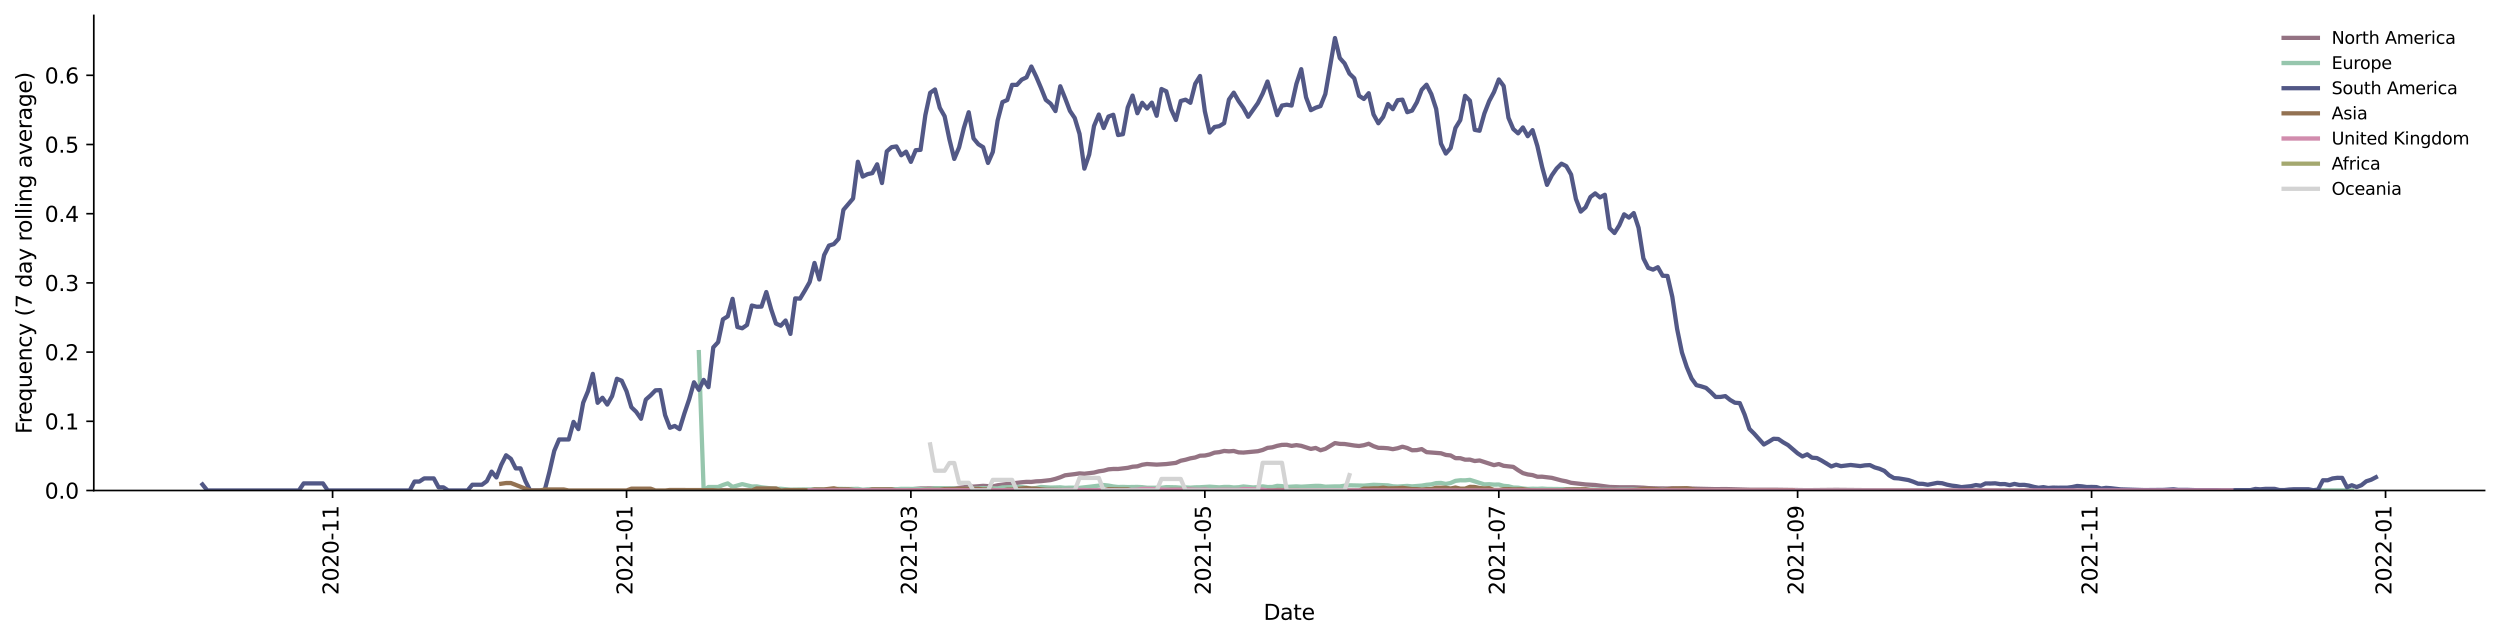 <?xml version="1.0" encoding="utf-8" standalone="no"?>
<!DOCTYPE svg PUBLIC "-//W3C//DTD SVG 1.1//EN"
  "http://www.w3.org/Graphics/SVG/1.1/DTD/svg11.dtd">
<svg height="298.621pt" version="1.1" viewBox="0 0 1166.981 298.621" width="1166.981pt" xmlns="http://www.w3.org/2000/svg" xmlns:xlink="http://www.w3.org/1999/xlink">
 <defs>
  <style type="text/css">*{stroke-linecap:butt;stroke-linejoin:round;}</style>
 </defs>
 <g id="figure_1">
  <g id="patch_1">
   <path d="M 0 298.621 
L 1166.981 298.621 
L 1166.981 0 
L 0 0 
z
" style="fill:#ffffff;"/>
  </g>
  <g id="axes_1">
   <g id="patch_2">
    <path d="M 43.781 228.96 
L 1159.781 228.96 
L 1159.781 7.2 
L 43.781 7.2 
z
" style="fill:#ffffff;"/>
   </g>
   <g id="matplotlib.axis_1">
    <g id="xtick_1">
     <g id="line2d_1">
      <defs>
       <path d="M 0 0 
L 0 3.5 
" id="m4e65e31fc6" style="stroke:#000000;stroke-width:0.8;"/>
      </defs>
      <g>
       <use style="stroke:#000000;stroke-width:0.8;" x="155.246" xlink:href="#m4e65e31fc6" y="228.96"/>
      </g>
     </g>
     <g id="text_1">
      <!-- 2020-11 -->
      <g transform="translate(158.006 277.743)rotate(-90)scale(0.1 -0.1)">
       <defs>
        <path d="M 1228 531 
L 3431 531 
L 3431 0 
L 469 0 
L 469 531 
Q 828 903 1448 1529 
Q 2069 2156 2228 2338 
Q 2531 2678 2651 2914 
Q 2772 3150 2772 3378 
Q 2772 3750 2511 3984 
Q 2250 4219 1831 4219 
Q 1534 4219 1204 4116 
Q 875 4013 500 3803 
L 500 4441 
Q 881 4594 1212 4672 
Q 1544 4750 1819 4750 
Q 2544 4750 2975 4387 
Q 3406 4025 3406 3419 
Q 3406 3131 3298 2873 
Q 3191 2616 2906 2266 
Q 2828 2175 2409 1742 
Q 1991 1309 1228 531 
z
" id="DejaVuSans-32" transform="scale(0.016)"/>
        <path d="M 2034 4250 
Q 1547 4250 1301 3770 
Q 1056 3291 1056 2328 
Q 1056 1369 1301 889 
Q 1547 409 2034 409 
Q 2525 409 2770 889 
Q 3016 1369 3016 2328 
Q 3016 3291 2770 3770 
Q 2525 4250 2034 4250 
z
M 2034 4750 
Q 2819 4750 3233 4129 
Q 3647 3509 3647 2328 
Q 3647 1150 3233 529 
Q 2819 -91 2034 -91 
Q 1250 -91 836 529 
Q 422 1150 422 2328 
Q 422 3509 836 4129 
Q 1250 4750 2034 4750 
z
" id="DejaVuSans-30" transform="scale(0.016)"/>
        <path d="M 313 2009 
L 1997 2009 
L 1997 1497 
L 313 1497 
L 313 2009 
z
" id="DejaVuSans-2d" transform="scale(0.016)"/>
        <path d="M 794 531 
L 1825 531 
L 1825 4091 
L 703 3866 
L 703 4441 
L 1819 4666 
L 2450 4666 
L 2450 531 
L 3481 531 
L 3481 0 
L 794 0 
L 794 531 
z
" id="DejaVuSans-31" transform="scale(0.016)"/>
       </defs>
       <use xlink:href="#DejaVuSans-32"/>
       <use x="63.623" xlink:href="#DejaVuSans-30"/>
       <use x="127.246" xlink:href="#DejaVuSans-32"/>
       <use x="190.869" xlink:href="#DejaVuSans-30"/>
       <use x="254.492" xlink:href="#DejaVuSans-2d"/>
       <use x="290.576" xlink:href="#DejaVuSans-31"/>
       <use x="354.199" xlink:href="#DejaVuSans-31"/>
      </g>
     </g>
    </g>
    <g id="xtick_2">
     <g id="line2d_2">
      <g>
       <use style="stroke:#000000;stroke-width:0.8;" x="292.469" xlink:href="#m4e65e31fc6" y="228.96"/>
      </g>
     </g>
     <g id="text_2">
      <!-- 2021-01 -->
      <g transform="translate(295.228 277.743)rotate(-90)scale(0.1 -0.1)">
       <use xlink:href="#DejaVuSans-32"/>
       <use x="63.623" xlink:href="#DejaVuSans-30"/>
       <use x="127.246" xlink:href="#DejaVuSans-32"/>
       <use x="190.869" xlink:href="#DejaVuSans-31"/>
       <use x="254.492" xlink:href="#DejaVuSans-2d"/>
       <use x="290.576" xlink:href="#DejaVuSans-30"/>
       <use x="354.199" xlink:href="#DejaVuSans-31"/>
      </g>
     </g>
    </g>
    <g id="xtick_3">
     <g id="line2d_3">
      <g>
       <use style="stroke:#000000;stroke-width:0.8;" x="425.192" xlink:href="#m4e65e31fc6" y="228.96"/>
      </g>
     </g>
     <g id="text_3">
      <!-- 2021-03 -->
      <g transform="translate(427.951 277.743)rotate(-90)scale(0.1 -0.1)">
       <defs>
        <path d="M 2597 2516 
Q 3050 2419 3304 2112 
Q 3559 1806 3559 1356 
Q 3559 666 3084 287 
Q 2609 -91 1734 -91 
Q 1441 -91 1130 -33 
Q 819 25 488 141 
L 488 750 
Q 750 597 1062 519 
Q 1375 441 1716 441 
Q 2309 441 2620 675 
Q 2931 909 2931 1356 
Q 2931 1769 2642 2001 
Q 2353 2234 1838 2234 
L 1294 2234 
L 1294 2753 
L 1863 2753 
Q 2328 2753 2575 2939 
Q 2822 3125 2822 3475 
Q 2822 3834 2567 4026 
Q 2313 4219 1838 4219 
Q 1578 4219 1281 4162 
Q 984 4106 628 3988 
L 628 4550 
Q 988 4650 1302 4700 
Q 1616 4750 1894 4750 
Q 2613 4750 3031 4423 
Q 3450 4097 3450 3541 
Q 3450 3153 3228 2886 
Q 3006 2619 2597 2516 
z
" id="DejaVuSans-33" transform="scale(0.016)"/>
       </defs>
       <use xlink:href="#DejaVuSans-32"/>
       <use x="63.623" xlink:href="#DejaVuSans-30"/>
       <use x="127.246" xlink:href="#DejaVuSans-32"/>
       <use x="190.869" xlink:href="#DejaVuSans-31"/>
       <use x="254.492" xlink:href="#DejaVuSans-2d"/>
       <use x="290.576" xlink:href="#DejaVuSans-30"/>
       <use x="354.199" xlink:href="#DejaVuSans-33"/>
      </g>
     </g>
    </g>
    <g id="xtick_4">
     <g id="line2d_4">
      <g>
       <use style="stroke:#000000;stroke-width:0.8;" x="562.414" xlink:href="#m4e65e31fc6" y="228.96"/>
      </g>
     </g>
     <g id="text_4">
      <!-- 2021-05 -->
      <g transform="translate(565.174 277.743)rotate(-90)scale(0.1 -0.1)">
       <defs>
        <path d="M 691 4666 
L 3169 4666 
L 3169 4134 
L 1269 4134 
L 1269 2991 
Q 1406 3038 1543 3061 
Q 1681 3084 1819 3084 
Q 2600 3084 3056 2656 
Q 3513 2228 3513 1497 
Q 3513 744 3044 326 
Q 2575 -91 1722 -91 
Q 1428 -91 1123 -41 
Q 819 9 494 109 
L 494 744 
Q 775 591 1075 516 
Q 1375 441 1709 441 
Q 2250 441 2565 725 
Q 2881 1009 2881 1497 
Q 2881 1984 2565 2268 
Q 2250 2553 1709 2553 
Q 1456 2553 1204 2497 
Q 953 2441 691 2322 
L 691 4666 
z
" id="DejaVuSans-35" transform="scale(0.016)"/>
       </defs>
       <use xlink:href="#DejaVuSans-32"/>
       <use x="63.623" xlink:href="#DejaVuSans-30"/>
       <use x="127.246" xlink:href="#DejaVuSans-32"/>
       <use x="190.869" xlink:href="#DejaVuSans-31"/>
       <use x="254.492" xlink:href="#DejaVuSans-2d"/>
       <use x="290.576" xlink:href="#DejaVuSans-30"/>
       <use x="354.199" xlink:href="#DejaVuSans-35"/>
      </g>
     </g>
    </g>
    <g id="xtick_5">
     <g id="line2d_5">
      <g>
       <use style="stroke:#000000;stroke-width:0.8;" x="699.637" xlink:href="#m4e65e31fc6" y="228.96"/>
      </g>
     </g>
     <g id="text_5">
      <!-- 2021-07 -->
      <g transform="translate(702.396 277.743)rotate(-90)scale(0.1 -0.1)">
       <defs>
        <path d="M 525 4666 
L 3525 4666 
L 3525 4397 
L 1831 0 
L 1172 0 
L 2766 4134 
L 525 4134 
L 525 4666 
z
" id="DejaVuSans-37" transform="scale(0.016)"/>
       </defs>
       <use xlink:href="#DejaVuSans-32"/>
       <use x="63.623" xlink:href="#DejaVuSans-30"/>
       <use x="127.246" xlink:href="#DejaVuSans-32"/>
       <use x="190.869" xlink:href="#DejaVuSans-31"/>
       <use x="254.492" xlink:href="#DejaVuSans-2d"/>
       <use x="290.576" xlink:href="#DejaVuSans-30"/>
       <use x="354.199" xlink:href="#DejaVuSans-37"/>
      </g>
     </g>
    </g>
    <g id="xtick_6">
     <g id="line2d_6">
      <g>
       <use style="stroke:#000000;stroke-width:0.8;" x="839.108" xlink:href="#m4e65e31fc6" y="228.96"/>
      </g>
     </g>
     <g id="text_6">
      <!-- 2021-09 -->
      <g transform="translate(841.868 277.743)rotate(-90)scale(0.1 -0.1)">
       <defs>
        <path d="M 703 97 
L 703 672 
Q 941 559 1184 500 
Q 1428 441 1663 441 
Q 2288 441 2617 861 
Q 2947 1281 2994 2138 
Q 2813 1869 2534 1725 
Q 2256 1581 1919 1581 
Q 1219 1581 811 2004 
Q 403 2428 403 3163 
Q 403 3881 828 4315 
Q 1253 4750 1959 4750 
Q 2769 4750 3195 4129 
Q 3622 3509 3622 2328 
Q 3622 1225 3098 567 
Q 2575 -91 1691 -91 
Q 1453 -91 1209 -44 
Q 966 3 703 97 
z
M 1959 2075 
Q 2384 2075 2632 2365 
Q 2881 2656 2881 3163 
Q 2881 3666 2632 3958 
Q 2384 4250 1959 4250 
Q 1534 4250 1286 3958 
Q 1038 3666 1038 3163 
Q 1038 2656 1286 2365 
Q 1534 2075 1959 2075 
z
" id="DejaVuSans-39" transform="scale(0.016)"/>
       </defs>
       <use xlink:href="#DejaVuSans-32"/>
       <use x="63.623" xlink:href="#DejaVuSans-30"/>
       <use x="127.246" xlink:href="#DejaVuSans-32"/>
       <use x="190.869" xlink:href="#DejaVuSans-31"/>
       <use x="254.492" xlink:href="#DejaVuSans-2d"/>
       <use x="290.576" xlink:href="#DejaVuSans-30"/>
       <use x="354.199" xlink:href="#DejaVuSans-39"/>
      </g>
     </g>
    </g>
    <g id="xtick_7">
     <g id="line2d_7">
      <g>
       <use style="stroke:#000000;stroke-width:0.8;" x="976.331" xlink:href="#m4e65e31fc6" y="228.96"/>
      </g>
     </g>
     <g id="text_7">
      <!-- 2021-11 -->
      <g transform="translate(979.09 277.743)rotate(-90)scale(0.1 -0.1)">
       <use xlink:href="#DejaVuSans-32"/>
       <use x="63.623" xlink:href="#DejaVuSans-30"/>
       <use x="127.246" xlink:href="#DejaVuSans-32"/>
       <use x="190.869" xlink:href="#DejaVuSans-31"/>
       <use x="254.492" xlink:href="#DejaVuSans-2d"/>
       <use x="290.576" xlink:href="#DejaVuSans-31"/>
       <use x="354.199" xlink:href="#DejaVuSans-31"/>
      </g>
     </g>
    </g>
    <g id="xtick_8">
     <g id="line2d_8">
      <g>
       <use style="stroke:#000000;stroke-width:0.8;" x="1113.553" xlink:href="#m4e65e31fc6" y="228.96"/>
      </g>
     </g>
     <g id="text_8">
      <!-- 2022-01 -->
      <g transform="translate(1116.312 277.743)rotate(-90)scale(0.1 -0.1)">
       <use xlink:href="#DejaVuSans-32"/>
       <use x="63.623" xlink:href="#DejaVuSans-30"/>
       <use x="127.246" xlink:href="#DejaVuSans-32"/>
       <use x="190.869" xlink:href="#DejaVuSans-32"/>
       <use x="254.492" xlink:href="#DejaVuSans-2d"/>
       <use x="290.576" xlink:href="#DejaVuSans-30"/>
       <use x="354.199" xlink:href="#DejaVuSans-31"/>
      </g>
     </g>
    </g>
    <g id="text_9">
     <!-- Date -->
     <g transform="translate(589.83 289.341)scale(0.1 -0.1)">
      <defs>
       <path d="M 1259 4147 
L 1259 519 
L 2022 519 
Q 2988 519 3436 956 
Q 3884 1394 3884 2338 
Q 3884 3275 3436 3711 
Q 2988 4147 2022 4147 
L 1259 4147 
z
M 628 4666 
L 1925 4666 
Q 3281 4666 3915 4102 
Q 4550 3538 4550 2338 
Q 4550 1131 3912 565 
Q 3275 0 1925 0 
L 628 0 
L 628 4666 
z
" id="DejaVuSans-44" transform="scale(0.016)"/>
       <path d="M 2194 1759 
Q 1497 1759 1228 1600 
Q 959 1441 959 1056 
Q 959 750 1161 570 
Q 1363 391 1709 391 
Q 2188 391 2477 730 
Q 2766 1069 2766 1631 
L 2766 1759 
L 2194 1759 
z
M 3341 1997 
L 3341 0 
L 2766 0 
L 2766 531 
Q 2569 213 2275 61 
Q 1981 -91 1556 -91 
Q 1019 -91 701 211 
Q 384 513 384 1019 
Q 384 1609 779 1909 
Q 1175 2209 1959 2209 
L 2766 2209 
L 2766 2266 
Q 2766 2663 2505 2880 
Q 2244 3097 1772 3097 
Q 1472 3097 1187 3025 
Q 903 2953 641 2809 
L 641 3341 
Q 956 3463 1253 3523 
Q 1550 3584 1831 3584 
Q 2591 3584 2966 3190 
Q 3341 2797 3341 1997 
z
" id="DejaVuSans-61" transform="scale(0.016)"/>
       <path d="M 1172 4494 
L 1172 3500 
L 2356 3500 
L 2356 3053 
L 1172 3053 
L 1172 1153 
Q 1172 725 1289 603 
Q 1406 481 1766 481 
L 2356 481 
L 2356 0 
L 1766 0 
Q 1100 0 847 248 
Q 594 497 594 1153 
L 594 3053 
L 172 3053 
L 172 3500 
L 594 3500 
L 594 4494 
L 1172 4494 
z
" id="DejaVuSans-74" transform="scale(0.016)"/>
       <path d="M 3597 1894 
L 3597 1613 
L 953 1613 
Q 991 1019 1311 708 
Q 1631 397 2203 397 
Q 2534 397 2845 478 
Q 3156 559 3463 722 
L 3463 178 
Q 3153 47 2828 -22 
Q 2503 -91 2169 -91 
Q 1331 -91 842 396 
Q 353 884 353 1716 
Q 353 2575 817 3079 
Q 1281 3584 2069 3584 
Q 2775 3584 3186 3129 
Q 3597 2675 3597 1894 
z
M 3022 2063 
Q 3016 2534 2758 2815 
Q 2500 3097 2075 3097 
Q 1594 3097 1305 2825 
Q 1016 2553 972 2059 
L 3022 2063 
z
" id="DejaVuSans-65" transform="scale(0.016)"/>
      </defs>
      <use xlink:href="#DejaVuSans-44"/>
      <use x="77.002" xlink:href="#DejaVuSans-61"/>
      <use x="138.281" xlink:href="#DejaVuSans-74"/>
      <use x="177.49" xlink:href="#DejaVuSans-65"/>
     </g>
    </g>
   </g>
   <g id="matplotlib.axis_2">
    <g id="ytick_1">
     <g id="line2d_9">
      <defs>
       <path d="M 0 0 
L -3.5 0 
" id="maad4dee8e1" style="stroke:#000000;stroke-width:0.8;"/>
      </defs>
      <g>
       <use style="stroke:#000000;stroke-width:0.8;" x="43.781" xlink:href="#maad4dee8e1" y="228.96"/>
      </g>
     </g>
     <g id="text_10">
      <!-- 0.0 -->
      <g transform="translate(20.878 232.759)scale(0.1 -0.1)">
       <defs>
        <path d="M 684 794 
L 1344 794 
L 1344 0 
L 684 0 
L 684 794 
z
" id="DejaVuSans-2e" transform="scale(0.016)"/>
       </defs>
       <use xlink:href="#DejaVuSans-30"/>
       <use x="63.623" xlink:href="#DejaVuSans-2e"/>
       <use x="95.41" xlink:href="#DejaVuSans-30"/>
      </g>
     </g>
    </g>
    <g id="ytick_2">
     <g id="line2d_10">
      <g>
       <use style="stroke:#000000;stroke-width:0.8;" x="43.781" xlink:href="#maad4dee8e1" y="196.659"/>
      </g>
     </g>
     <g id="text_11">
      <!-- 0.1 -->
      <g transform="translate(20.878 200.458)scale(0.1 -0.1)">
       <use xlink:href="#DejaVuSans-30"/>
       <use x="63.623" xlink:href="#DejaVuSans-2e"/>
       <use x="95.41" xlink:href="#DejaVuSans-31"/>
      </g>
     </g>
    </g>
    <g id="ytick_3">
     <g id="line2d_11">
      <g>
       <use style="stroke:#000000;stroke-width:0.8;" x="43.781" xlink:href="#maad4dee8e1" y="164.358"/>
      </g>
     </g>
     <g id="text_12">
      <!-- 0.2 -->
      <g transform="translate(20.878 168.157)scale(0.1 -0.1)">
       <use xlink:href="#DejaVuSans-30"/>
       <use x="63.623" xlink:href="#DejaVuSans-2e"/>
       <use x="95.41" xlink:href="#DejaVuSans-32"/>
      </g>
     </g>
    </g>
    <g id="ytick_4">
     <g id="line2d_12">
      <g>
       <use style="stroke:#000000;stroke-width:0.8;" x="43.781" xlink:href="#maad4dee8e1" y="132.057"/>
      </g>
     </g>
     <g id="text_13">
      <!-- 0.3 -->
      <g transform="translate(20.878 135.856)scale(0.1 -0.1)">
       <use xlink:href="#DejaVuSans-30"/>
       <use x="63.623" xlink:href="#DejaVuSans-2e"/>
       <use x="95.41" xlink:href="#DejaVuSans-33"/>
      </g>
     </g>
    </g>
    <g id="ytick_5">
     <g id="line2d_13">
      <g>
       <use style="stroke:#000000;stroke-width:0.8;" x="43.781" xlink:href="#maad4dee8e1" y="99.756"/>
      </g>
     </g>
     <g id="text_14">
      <!-- 0.4 -->
      <g transform="translate(20.878 103.555)scale(0.1 -0.1)">
       <defs>
        <path d="M 2419 4116 
L 825 1625 
L 2419 1625 
L 2419 4116 
z
M 2253 4666 
L 3047 4666 
L 3047 1625 
L 3713 1625 
L 3713 1100 
L 3047 1100 
L 3047 0 
L 2419 0 
L 2419 1100 
L 313 1100 
L 313 1709 
L 2253 4666 
z
" id="DejaVuSans-34" transform="scale(0.016)"/>
       </defs>
       <use xlink:href="#DejaVuSans-30"/>
       <use x="63.623" xlink:href="#DejaVuSans-2e"/>
       <use x="95.41" xlink:href="#DejaVuSans-34"/>
      </g>
     </g>
    </g>
    <g id="ytick_6">
     <g id="line2d_14">
      <g>
       <use style="stroke:#000000;stroke-width:0.8;" x="43.781" xlink:href="#maad4dee8e1" y="67.455"/>
      </g>
     </g>
     <g id="text_15">
      <!-- 0.5 -->
      <g transform="translate(20.878 71.254)scale(0.1 -0.1)">
       <use xlink:href="#DejaVuSans-30"/>
       <use x="63.623" xlink:href="#DejaVuSans-2e"/>
       <use x="95.41" xlink:href="#DejaVuSans-35"/>
      </g>
     </g>
    </g>
    <g id="ytick_7">
     <g id="line2d_15">
      <g>
       <use style="stroke:#000000;stroke-width:0.8;" x="43.781" xlink:href="#maad4dee8e1" y="35.154"/>
      </g>
     </g>
     <g id="text_16">
      <!-- 0.6 -->
      <g transform="translate(20.878 38.953)scale(0.1 -0.1)">
       <defs>
        <path d="M 2113 2584 
Q 1688 2584 1439 2293 
Q 1191 2003 1191 1497 
Q 1191 994 1439 701 
Q 1688 409 2113 409 
Q 2538 409 2786 701 
Q 3034 994 3034 1497 
Q 3034 2003 2786 2293 
Q 2538 2584 2113 2584 
z
M 3366 4563 
L 3366 3988 
Q 3128 4100 2886 4159 
Q 2644 4219 2406 4219 
Q 1781 4219 1451 3797 
Q 1122 3375 1075 2522 
Q 1259 2794 1537 2939 
Q 1816 3084 2150 3084 
Q 2853 3084 3261 2657 
Q 3669 2231 3669 1497 
Q 3669 778 3244 343 
Q 2819 -91 2113 -91 
Q 1303 -91 875 529 
Q 447 1150 447 2328 
Q 447 3434 972 4092 
Q 1497 4750 2381 4750 
Q 2619 4750 2861 4703 
Q 3103 4656 3366 4563 
z
" id="DejaVuSans-36" transform="scale(0.016)"/>
       </defs>
       <use xlink:href="#DejaVuSans-30"/>
       <use x="63.623" xlink:href="#DejaVuSans-2e"/>
       <use x="95.41" xlink:href="#DejaVuSans-36"/>
      </g>
     </g>
    </g>
    <g id="text_17">
     <!-- Frequency (7 day rolling average) -->
     <g transform="translate(14.798 202.529)rotate(-90)scale(0.1 -0.1)">
      <defs>
       <path d="M 628 4666 
L 3309 4666 
L 3309 4134 
L 1259 4134 
L 1259 2759 
L 3109 2759 
L 3109 2228 
L 1259 2228 
L 1259 0 
L 628 0 
L 628 4666 
z
" id="DejaVuSans-46" transform="scale(0.016)"/>
       <path d="M 2631 2963 
Q 2534 3019 2420 3045 
Q 2306 3072 2169 3072 
Q 1681 3072 1420 2755 
Q 1159 2438 1159 1844 
L 1159 0 
L 581 0 
L 581 3500 
L 1159 3500 
L 1159 2956 
Q 1341 3275 1631 3429 
Q 1922 3584 2338 3584 
Q 2397 3584 2469 3576 
Q 2541 3569 2628 3553 
L 2631 2963 
z
" id="DejaVuSans-72" transform="scale(0.016)"/>
       <path d="M 947 1747 
Q 947 1113 1208 752 
Q 1469 391 1925 391 
Q 2381 391 2643 752 
Q 2906 1113 2906 1747 
Q 2906 2381 2643 2742 
Q 2381 3103 1925 3103 
Q 1469 3103 1208 2742 
Q 947 2381 947 1747 
z
M 2906 525 
Q 2725 213 2448 61 
Q 2172 -91 1784 -91 
Q 1150 -91 751 415 
Q 353 922 353 1747 
Q 353 2572 751 3078 
Q 1150 3584 1784 3584 
Q 2172 3584 2448 3432 
Q 2725 3281 2906 2969 
L 2906 3500 
L 3481 3500 
L 3481 -1331 
L 2906 -1331 
L 2906 525 
z
" id="DejaVuSans-71" transform="scale(0.016)"/>
       <path d="M 544 1381 
L 544 3500 
L 1119 3500 
L 1119 1403 
Q 1119 906 1312 657 
Q 1506 409 1894 409 
Q 2359 409 2629 706 
Q 2900 1003 2900 1516 
L 2900 3500 
L 3475 3500 
L 3475 0 
L 2900 0 
L 2900 538 
Q 2691 219 2414 64 
Q 2138 -91 1772 -91 
Q 1169 -91 856 284 
Q 544 659 544 1381 
z
M 1991 3584 
L 1991 3584 
z
" id="DejaVuSans-75" transform="scale(0.016)"/>
       <path d="M 3513 2113 
L 3513 0 
L 2938 0 
L 2938 2094 
Q 2938 2591 2744 2837 
Q 2550 3084 2163 3084 
Q 1697 3084 1428 2787 
Q 1159 2491 1159 1978 
L 1159 0 
L 581 0 
L 581 3500 
L 1159 3500 
L 1159 2956 
Q 1366 3272 1645 3428 
Q 1925 3584 2291 3584 
Q 2894 3584 3203 3211 
Q 3513 2838 3513 2113 
z
" id="DejaVuSans-6e" transform="scale(0.016)"/>
       <path d="M 3122 3366 
L 3122 2828 
Q 2878 2963 2633 3030 
Q 2388 3097 2138 3097 
Q 1578 3097 1268 2742 
Q 959 2388 959 1747 
Q 959 1106 1268 751 
Q 1578 397 2138 397 
Q 2388 397 2633 464 
Q 2878 531 3122 666 
L 3122 134 
Q 2881 22 2623 -34 
Q 2366 -91 2075 -91 
Q 1284 -91 818 406 
Q 353 903 353 1747 
Q 353 2603 823 3093 
Q 1294 3584 2113 3584 
Q 2378 3584 2631 3529 
Q 2884 3475 3122 3366 
z
" id="DejaVuSans-63" transform="scale(0.016)"/>
       <path d="M 2059 -325 
Q 1816 -950 1584 -1140 
Q 1353 -1331 966 -1331 
L 506 -1331 
L 506 -850 
L 844 -850 
Q 1081 -850 1212 -737 
Q 1344 -625 1503 -206 
L 1606 56 
L 191 3500 
L 800 3500 
L 1894 763 
L 2988 3500 
L 3597 3500 
L 2059 -325 
z
" id="DejaVuSans-79" transform="scale(0.016)"/>
       <path id="DejaVuSans-20" transform="scale(0.016)"/>
       <path d="M 1984 4856 
Q 1566 4138 1362 3434 
Q 1159 2731 1159 2009 
Q 1159 1288 1364 580 
Q 1569 -128 1984 -844 
L 1484 -844 
Q 1016 -109 783 600 
Q 550 1309 550 2009 
Q 550 2706 781 3412 
Q 1013 4119 1484 4856 
L 1984 4856 
z
" id="DejaVuSans-28" transform="scale(0.016)"/>
       <path d="M 2906 2969 
L 2906 4863 
L 3481 4863 
L 3481 0 
L 2906 0 
L 2906 525 
Q 2725 213 2448 61 
Q 2172 -91 1784 -91 
Q 1150 -91 751 415 
Q 353 922 353 1747 
Q 353 2572 751 3078 
Q 1150 3584 1784 3584 
Q 2172 3584 2448 3432 
Q 2725 3281 2906 2969 
z
M 947 1747 
Q 947 1113 1208 752 
Q 1469 391 1925 391 
Q 2381 391 2643 752 
Q 2906 1113 2906 1747 
Q 2906 2381 2643 2742 
Q 2381 3103 1925 3103 
Q 1469 3103 1208 2742 
Q 947 2381 947 1747 
z
" id="DejaVuSans-64" transform="scale(0.016)"/>
       <path d="M 1959 3097 
Q 1497 3097 1228 2736 
Q 959 2375 959 1747 
Q 959 1119 1226 758 
Q 1494 397 1959 397 
Q 2419 397 2687 759 
Q 2956 1122 2956 1747 
Q 2956 2369 2687 2733 
Q 2419 3097 1959 3097 
z
M 1959 3584 
Q 2709 3584 3137 3096 
Q 3566 2609 3566 1747 
Q 3566 888 3137 398 
Q 2709 -91 1959 -91 
Q 1206 -91 779 398 
Q 353 888 353 1747 
Q 353 2609 779 3096 
Q 1206 3584 1959 3584 
z
" id="DejaVuSans-6f" transform="scale(0.016)"/>
       <path d="M 603 4863 
L 1178 4863 
L 1178 0 
L 603 0 
L 603 4863 
z
" id="DejaVuSans-6c" transform="scale(0.016)"/>
       <path d="M 603 3500 
L 1178 3500 
L 1178 0 
L 603 0 
L 603 3500 
z
M 603 4863 
L 1178 4863 
L 1178 4134 
L 603 4134 
L 603 4863 
z
" id="DejaVuSans-69" transform="scale(0.016)"/>
       <path d="M 2906 1791 
Q 2906 2416 2648 2759 
Q 2391 3103 1925 3103 
Q 1463 3103 1205 2759 
Q 947 2416 947 1791 
Q 947 1169 1205 825 
Q 1463 481 1925 481 
Q 2391 481 2648 825 
Q 2906 1169 2906 1791 
z
M 3481 434 
Q 3481 -459 3084 -895 
Q 2688 -1331 1869 -1331 
Q 1566 -1331 1297 -1286 
Q 1028 -1241 775 -1147 
L 775 -588 
Q 1028 -725 1275 -790 
Q 1522 -856 1778 -856 
Q 2344 -856 2625 -561 
Q 2906 -266 2906 331 
L 2906 616 
Q 2728 306 2450 153 
Q 2172 0 1784 0 
Q 1141 0 747 490 
Q 353 981 353 1791 
Q 353 2603 747 3093 
Q 1141 3584 1784 3584 
Q 2172 3584 2450 3431 
Q 2728 3278 2906 2969 
L 2906 3500 
L 3481 3500 
L 3481 434 
z
" id="DejaVuSans-67" transform="scale(0.016)"/>
       <path d="M 191 3500 
L 800 3500 
L 1894 563 
L 2988 3500 
L 3597 3500 
L 2284 0 
L 1503 0 
L 191 3500 
z
" id="DejaVuSans-76" transform="scale(0.016)"/>
       <path d="M 513 4856 
L 1013 4856 
Q 1481 4119 1714 3412 
Q 1947 2706 1947 2009 
Q 1947 1309 1714 600 
Q 1481 -109 1013 -844 
L 513 -844 
Q 928 -128 1133 580 
Q 1338 1288 1338 2009 
Q 1338 2731 1133 3434 
Q 928 4138 513 4856 
z
" id="DejaVuSans-29" transform="scale(0.016)"/>
      </defs>
      <use xlink:href="#DejaVuSans-46"/>
      <use x="50.27" xlink:href="#DejaVuSans-72"/>
      <use x="89.133" xlink:href="#DejaVuSans-65"/>
      <use x="150.656" xlink:href="#DejaVuSans-71"/>
      <use x="214.133" xlink:href="#DejaVuSans-75"/>
      <use x="277.512" xlink:href="#DejaVuSans-65"/>
      <use x="339.035" xlink:href="#DejaVuSans-6e"/>
      <use x="402.414" xlink:href="#DejaVuSans-63"/>
      <use x="457.395" xlink:href="#DejaVuSans-79"/>
      <use x="516.574" xlink:href="#DejaVuSans-20"/>
      <use x="548.361" xlink:href="#DejaVuSans-28"/>
      <use x="587.375" xlink:href="#DejaVuSans-37"/>
      <use x="650.998" xlink:href="#DejaVuSans-20"/>
      <use x="682.785" xlink:href="#DejaVuSans-64"/>
      <use x="746.262" xlink:href="#DejaVuSans-61"/>
      <use x="807.541" xlink:href="#DejaVuSans-79"/>
      <use x="866.721" xlink:href="#DejaVuSans-20"/>
      <use x="898.508" xlink:href="#DejaVuSans-72"/>
      <use x="937.371" xlink:href="#DejaVuSans-6f"/>
      <use x="998.553" xlink:href="#DejaVuSans-6c"/>
      <use x="1026.336" xlink:href="#DejaVuSans-6c"/>
      <use x="1054.119" xlink:href="#DejaVuSans-69"/>
      <use x="1081.902" xlink:href="#DejaVuSans-6e"/>
      <use x="1145.281" xlink:href="#DejaVuSans-67"/>
      <use x="1208.758" xlink:href="#DejaVuSans-20"/>
      <use x="1240.545" xlink:href="#DejaVuSans-61"/>
      <use x="1301.824" xlink:href="#DejaVuSans-76"/>
      <use x="1361.004" xlink:href="#DejaVuSans-65"/>
      <use x="1422.527" xlink:href="#DejaVuSans-72"/>
      <use x="1463.641" xlink:href="#DejaVuSans-61"/>
      <use x="1524.92" xlink:href="#DejaVuSans-67"/>
      <use x="1588.396" xlink:href="#DejaVuSans-65"/>
      <use x="1649.92" xlink:href="#DejaVuSans-29"/>
     </g>
    </g>
   </g>
   <g id="line2d_16">
    <path clip-path="url(#pe6686bdb3d)" d="M 319.463 228.878 
L 326.212 228.96 
L 330.711 228.868 
L 337.46 228.81 
L 341.959 228.902 
L 350.957 228.936 
L 359.955 228.911 
L 368.953 228.937 
L 384.7 228.777 
L 391.449 228.864 
L 395.948 228.827 
L 411.695 228.736 
L 416.194 228.488 
L 425.192 228.408 
L 429.691 228.023 
L 436.44 227.971 
L 440.939 228.145 
L 443.188 228.009 
L 445.438 228.027 
L 449.937 227.47 
L 452.186 227.072 
L 454.436 227.155 
L 458.935 226.791 
L 463.434 227.069 
L 465.684 226.524 
L 470.183 225.933 
L 476.931 225.118 
L 479.181 224.926 
L 481.431 224.962 
L 483.68 224.683 
L 485.93 224.599 
L 490.429 224.093 
L 492.678 223.525 
L 494.928 222.787 
L 497.177 221.859 
L 501.676 221.315 
L 503.926 220.966 
L 506.176 221.135 
L 510.675 220.593 
L 512.924 220.009 
L 515.174 219.695 
L 517.423 219.091 
L 519.673 218.908 
L 521.922 218.915 
L 526.421 218.39 
L 528.671 217.863 
L 530.921 217.685 
L 533.17 216.94 
L 535.42 216.598 
L 539.919 216.889 
L 544.418 216.619 
L 548.917 216.065 
L 551.166 215.065 
L 553.416 214.597 
L 555.666 213.95 
L 557.915 213.552 
L 560.165 212.717 
L 562.414 212.638 
L 564.664 212.145 
L 566.913 211.297 
L 569.163 211.056 
L 571.412 210.501 
L 573.662 210.689 
L 575.911 210.511 
L 578.161 211.159 
L 580.411 211.257 
L 587.159 210.625 
L 589.409 210.041 
L 591.658 209.068 
L 593.908 208.803 
L 596.157 208.121 
L 598.407 207.662 
L 600.656 207.621 
L 602.906 208.136 
L 605.156 207.778 
L 607.405 208.111 
L 611.904 209.546 
L 614.154 209.099 
L 616.403 210.175 
L 618.653 209.523 
L 623.152 206.827 
L 625.401 207.203 
L 627.651 207.257 
L 632.15 207.961 
L 634.4 208.19 
L 636.649 207.823 
L 638.899 207.139 
L 641.148 208.267 
L 643.398 209.043 
L 645.647 209.088 
L 647.897 209.252 
L 650.146 209.674 
L 652.396 209.236 
L 654.646 208.518 
L 656.895 209.136 
L 659.145 210.178 
L 661.394 210.107 
L 663.644 209.628 
L 665.893 211.06 
L 672.642 211.582 
L 674.892 212.355 
L 677.141 212.594 
L 679.391 213.863 
L 681.64 213.875 
L 683.89 214.571 
L 686.139 214.546 
L 688.389 215.201 
L 690.638 214.946 
L 697.387 217.124 
L 699.637 216.607 
L 701.886 217.444 
L 706.385 217.935 
L 708.635 219.481 
L 710.884 220.847 
L 713.134 221.465 
L 715.383 221.773 
L 717.633 222.53 
L 719.882 222.52 
L 724.382 223.06 
L 728.881 224.263 
L 731.13 224.697 
L 733.38 225.369 
L 740.128 226.136 
L 744.627 226.407 
L 751.376 227.312 
L 755.875 227.45 
L 762.624 227.456 
L 767.123 227.646 
L 769.372 227.846 
L 773.872 227.977 
L 778.371 228.011 
L 780.62 227.944 
L 782.87 228.005 
L 787.369 228.004 
L 800.866 228.338 
L 805.365 228.283 
L 816.613 228.593 
L 827.861 228.594 
L 843.607 228.807 
L 857.105 228.672 
L 877.351 228.855 
L 933.589 228.901 
L 942.588 228.862 
L 956.085 228.907 
L 976.331 228.948 
L 1061.814 228.953 
L 1061.814 228.953 
" style="fill:none;stroke:#947383;stroke-linecap:square;stroke-width:2;"/>
   </g>
   <g id="line2d_17">
    <path clip-path="url(#pe6686bdb3d)" d="M 326.212 164.358 
L 328.461 228.96 
L 330.711 227.318 
L 335.21 227.318 
L 337.46 226.388 
L 339.709 225.645 
L 341.959 227.288 
L 346.458 225.985 
L 350.957 227.09 
L 353.206 227.033 
L 355.456 227.462 
L 359.955 227.985 
L 362.205 228.179 
L 364.454 228.144 
L 368.953 228.579 
L 380.201 228.411 
L 384.7 228.513 
L 386.95 228.415 
L 389.199 228.569 
L 391.449 228.182 
L 395.948 228.271 
L 400.447 228.195 
L 402.696 228.601 
L 404.946 228.39 
L 416.194 228.331 
L 418.443 228.378 
L 420.693 228.187 
L 434.19 228.295 
L 436.44 227.893 
L 440.939 227.892 
L 443.188 228.027 
L 445.438 228.003 
L 447.687 228.323 
L 449.937 228.306 
L 454.436 228.011 
L 456.686 227.991 
L 458.935 227.837 
L 465.684 227.998 
L 467.933 227.533 
L 472.432 227.365 
L 476.931 227.329 
L 481.431 227.966 
L 483.68 227.794 
L 485.93 227.304 
L 490.429 227.599 
L 494.928 227.486 
L 497.177 227.717 
L 499.427 227.629 
L 503.926 227.711 
L 508.425 227.235 
L 515.174 226.407 
L 517.423 226.661 
L 519.673 227.072 
L 521.922 227.339 
L 524.172 227.283 
L 526.421 227.368 
L 530.921 227.298 
L 533.17 227.407 
L 535.42 227.666 
L 542.168 227.679 
L 544.418 227.376 
L 548.917 227.466 
L 551.166 227.64 
L 553.416 227.522 
L 555.666 227.642 
L 557.915 227.478 
L 560.165 227.44 
L 564.664 227.18 
L 569.163 227.496 
L 571.412 227.308 
L 573.662 227.289 
L 575.911 227.551 
L 578.161 227.443 
L 580.411 227.081 
L 584.91 227.533 
L 587.159 227.383 
L 589.409 227.027 
L 591.658 227.35 
L 593.908 227.338 
L 596.157 226.803 
L 598.407 226.92 
L 600.656 227.288 
L 605.156 227.037 
L 607.405 227.192 
L 614.154 226.79 
L 616.403 226.826 
L 618.653 227.19 
L 623.152 227.047 
L 625.401 227.056 
L 627.651 226.729 
L 629.901 226.537 
L 636.649 226.686 
L 641.148 226.299 
L 647.897 226.566 
L 650.146 227.003 
L 652.396 227.122 
L 656.895 226.825 
L 659.145 227.031 
L 663.644 226.682 
L 665.893 226.296 
L 668.143 226.099 
L 670.392 225.516 
L 672.642 225.425 
L 674.892 225.908 
L 677.141 225.445 
L 679.391 224.463 
L 681.64 224.192 
L 683.89 224.225 
L 686.139 223.988 
L 692.888 226.11 
L 695.137 226.03 
L 697.387 226.212 
L 699.637 226.173 
L 701.886 226.797 
L 704.136 226.981 
L 706.385 227.585 
L 708.635 227.648 
L 710.884 228.017 
L 713.134 228.243 
L 715.383 228.133 
L 717.633 228.196 
L 719.882 228.072 
L 722.132 228.219 
L 735.629 228.376 
L 737.879 228.513 
L 751.376 228.599 
L 753.626 228.673 
L 755.875 228.582 
L 760.374 228.566 
L 764.873 228.515 
L 767.123 228.541 
L 769.372 228.451 
L 773.872 228.576 
L 778.371 228.716 
L 780.62 228.848 
L 785.119 228.865 
L 796.367 228.911 
L 816.613 228.919 
L 1097.806 228.921 
L 1097.806 228.921 
" style="fill:none;stroke:#96c6ad;stroke-linecap:square;stroke-width:2;"/>
   </g>
   <g id="line2d_18">
    <path clip-path="url(#pe6686bdb3d)" d="M 94.509 226.151 
L 96.758 228.96 
L 139.499 228.96 
L 141.749 225.647 
L 150.747 225.647 
L 152.997 228.96 
L 191.239 228.96 
L 193.489 224.792 
L 195.738 224.792 
L 197.988 223.324 
L 202.487 223.324 
L 204.736 227.492 
L 206.986 227.492 
L 209.235 228.96 
L 218.234 228.96 
L 220.483 226.268 
L 224.982 226.268 
L 227.232 224.612 
L 229.481 220.156 
L 231.731 222.848 
L 233.98 216.975 
L 236.23 212.52 
L 238.479 214.176 
L 240.729 218.632 
L 242.979 218.632 
L 245.228 224.505 
L 247.478 228.96 
L 254.226 228.96 
L 256.476 220.264 
L 258.725 210.433 
L 260.975 205.138 
L 265.474 205.138 
L 267.724 196.938 
L 269.973 200.309 
L 272.223 187.985 
L 274.472 182.602 
L 276.722 174.526 
L 278.971 188.022 
L 281.221 185.673 
L 283.47 188.851 
L 285.72 184.885 
L 287.97 176.809 
L 290.219 177.725 
L 292.469 182.658 
L 294.718 190.076 
L 296.968 192.249 
L 299.217 195.479 
L 301.467 186.524 
L 303.716 184.527 
L 305.966 182.209 
L 308.215 182.101 
L 310.465 193.779 
L 312.715 199.681 
L 314.964 198.836 
L 317.214 200.311 
L 319.463 193.01 
L 321.713 186.374 
L 323.962 178.452 
L 326.212 181.981 
L 328.461 177.342 
L 330.711 180.713 
L 332.96 162.141 
L 335.21 159.714 
L 337.46 149.061 
L 339.709 147.662 
L 341.959 139.497 
L 344.208 152.648 
L 346.458 153.234 
L 348.707 151.667 
L 350.957 142.618 
L 353.206 143.191 
L 355.456 143.125 
L 357.705 136.325 
L 359.955 144.332 
L 362.205 151.016 
L 364.454 152.044 
L 366.704 149.618 
L 368.953 155.852 
L 371.203 139.289 
L 373.452 139.405 
L 375.702 135.651 
L 377.951 131.667 
L 380.201 122.755 
L 382.45 130.45 
L 384.7 119.075 
L 386.95 114.635 
L 389.199 113.954 
L 391.449 111.456 
L 393.698 97.962 
L 398.197 92.67 
L 400.447 75.517 
L 402.696 82.429 
L 404.946 81.297 
L 407.195 80.809 
L 409.445 76.701 
L 411.695 85.431 
L 413.944 70.678 
L 416.194 68.693 
L 418.443 68.352 
L 420.693 72.473 
L 422.942 70.799 
L 425.192 75.553 
L 427.441 70.106 
L 429.691 69.954 
L 431.94 53.779 
L 434.19 43.323 
L 436.44 41.765 
L 438.689 50.343 
L 440.939 54.271 
L 443.188 65.075 
L 445.438 74.177 
L 447.687 68.843 
L 449.937 59.65 
L 452.186 52.396 
L 454.436 64.613 
L 456.686 67.321 
L 458.935 68.716 
L 461.185 76.047 
L 463.434 70.939 
L 465.684 56.269 
L 467.933 47.654 
L 470.183 46.687 
L 472.432 39.607 
L 474.682 39.613 
L 476.931 37.182 
L 479.181 36.098 
L 481.431 31.058 
L 483.68 35.751 
L 485.93 41.04 
L 488.179 46.627 
L 490.429 48.389 
L 492.678 51.851 
L 494.928 40.268 
L 497.177 45.823 
L 499.427 51.741 
L 501.676 55.095 
L 503.926 62.519 
L 506.176 78.714 
L 508.425 72.155 
L 510.675 58.824 
L 512.924 53.472 
L 515.174 59.745 
L 517.423 54.405 
L 519.673 53.581 
L 521.922 63.035 
L 524.172 62.642 
L 526.421 50.157 
L 528.671 44.607 
L 530.921 52.856 
L 533.17 47.991 
L 535.42 50.647 
L 537.669 47.917 
L 539.919 54.036 
L 542.168 41.554 
L 544.418 42.63 
L 546.667 51.024 
L 548.917 55.995 
L 551.166 47.148 
L 553.416 46.529 
L 555.666 47.984 
L 557.915 39.119 
L 560.165 35.478 
L 562.414 51.951 
L 564.664 61.873 
L 566.913 59.284 
L 569.163 58.889 
L 571.412 57.505 
L 573.662 46.452 
L 575.911 43.261 
L 578.161 47.142 
L 580.411 50.343 
L 582.66 54.509 
L 587.159 48.147 
L 589.409 43.672 
L 591.658 38.05 
L 596.157 53.75 
L 598.407 49.283 
L 600.656 48.872 
L 602.906 49.264 
L 605.156 39.135 
L 607.405 32.285 
L 609.655 45.406 
L 611.904 51.419 
L 614.154 50.292 
L 616.403 49.528 
L 618.653 43.903 
L 623.152 17.76 
L 625.401 27.086 
L 627.651 29.62 
L 629.901 34.352 
L 632.15 36.524 
L 634.4 44.702 
L 636.649 46.193 
L 638.899 43.512 
L 641.148 53.43 
L 643.398 57.53 
L 645.647 54.548 
L 647.897 48.564 
L 650.146 50.958 
L 652.396 46.776 
L 654.646 46.522 
L 656.895 52.368 
L 659.145 51.626 
L 661.394 47.722 
L 663.644 41.903 
L 665.893 39.549 
L 668.143 43.964 
L 670.392 50.849 
L 672.642 67.071 
L 674.892 71.674 
L 677.141 69.121 
L 679.391 59.732 
L 681.64 56.064 
L 683.89 44.735 
L 686.139 46.985 
L 688.389 60.617 
L 690.638 61.036 
L 692.888 53.001 
L 695.137 47.195 
L 697.387 42.96 
L 699.637 37.099 
L 701.886 40.13 
L 704.136 54.962 
L 706.385 60.238 
L 708.635 62.236 
L 710.884 59.504 
L 713.134 63.567 
L 715.383 60.75 
L 717.633 68.171 
L 719.882 78.056 
L 722.132 86.288 
L 724.382 81.853 
L 726.631 78.634 
L 728.881 76.411 
L 731.13 77.544 
L 733.38 81.489 
L 735.629 92.877 
L 737.879 98.767 
L 740.128 96.779 
L 742.378 91.971 
L 744.627 90.27 
L 746.877 92.147 
L 749.127 90.918 
L 751.376 106.515 
L 753.626 108.764 
L 755.875 105.188 
L 758.125 100.055 
L 760.374 101.585 
L 762.624 99.464 
L 764.873 106.346 
L 767.123 120.603 
L 769.372 125.044 
L 771.622 125.864 
L 773.872 124.735 
L 776.121 128.721 
L 778.371 128.809 
L 780.62 138.556 
L 782.87 153.582 
L 785.119 164.532 
L 787.369 171.337 
L 789.618 176.69 
L 791.868 179.78 
L 794.117 180.356 
L 796.367 181.072 
L 798.617 183.064 
L 800.866 185.311 
L 803.116 185.285 
L 805.365 184.902 
L 807.615 186.691 
L 809.864 187.995 
L 812.114 188.167 
L 814.363 193.501 
L 816.613 200.219 
L 818.862 202.457 
L 823.362 207.474 
L 825.611 206.215 
L 827.861 204.817 
L 830.11 204.923 
L 832.36 206.455 
L 834.609 207.746 
L 839.108 211.603 
L 841.358 213.065 
L 843.607 212.084 
L 845.857 213.656 
L 848.107 213.814 
L 850.356 215.012 
L 854.855 217.732 
L 857.105 216.921 
L 859.354 217.592 
L 863.853 217.044 
L 868.353 217.568 
L 870.602 217.218 
L 872.852 217.101 
L 875.101 218.191 
L 877.351 218.825 
L 879.6 219.806 
L 881.85 221.888 
L 884.099 223.166 
L 886.349 223.324 
L 890.848 224.092 
L 893.098 224.866 
L 895.347 225.796 
L 897.597 225.862 
L 899.846 226.285 
L 904.345 225.384 
L 906.595 225.57 
L 908.844 226.241 
L 911.094 226.69 
L 913.343 226.958 
L 915.593 227.394 
L 920.092 226.929 
L 922.342 226.417 
L 924.591 226.755 
L 926.841 225.663 
L 929.09 225.701 
L 931.34 225.609 
L 933.589 225.99 
L 935.839 225.951 
L 938.088 226.457 
L 940.338 225.882 
L 942.588 226.378 
L 944.837 226.321 
L 947.087 226.663 
L 949.336 227.261 
L 951.586 227.69 
L 953.835 227.394 
L 956.085 227.797 
L 958.334 227.603 
L 960.584 227.663 
L 965.083 227.63 
L 967.333 227.339 
L 969.582 226.848 
L 971.832 227.026 
L 974.081 227.353 
L 976.331 227.305 
L 978.58 227.369 
L 980.83 228.062 
L 983.079 227.732 
L 985.329 227.896 
L 989.828 228.433 
L 1001.076 228.768 
L 1010.074 228.682 
L 1014.573 228.402 
L 1016.823 228.681 
L 1021.322 228.681 
L 1025.821 228.835 
L 1034.819 228.835 
L 1037.068 228.96 
L 1041.568 228.96 
L 1043.817 228.782 
L 1050.566 228.782 
L 1052.815 228.234 
L 1055.065 228.413 
L 1057.314 228.217 
L 1061.814 228.217 
L 1064.063 228.765 
L 1066.313 228.765 
L 1068.562 228.514 
L 1070.812 228.388 
L 1077.56 228.388 
L 1079.81 228.833 
L 1082.059 228.546 
L 1084.309 224.181 
L 1086.559 224.181 
L 1088.808 223.336 
L 1091.058 223.049 
L 1093.307 223.067 
L 1095.557 227.432 
L 1097.806 226.509 
L 1100.056 227.354 
L 1102.305 226.481 
L 1104.555 224.668 
L 1106.804 223.944 
L 1109.054 222.783 
L 1109.054 222.783 
" style="fill:none;stroke:#525886;stroke-linecap:square;stroke-width:2;"/>
   </g>
   <g id="line2d_19">
    <path clip-path="url(#pe6686bdb3d)" d="M 233.98 225.809 
L 236.23 225.474 
L 238.479 225.474 
L 247.478 228.96 
L 251.977 228.96 
L 254.226 228.495 
L 263.225 228.495 
L 265.474 228.96 
L 292.469 228.96 
L 294.718 228.118 
L 303.716 228.118 
L 305.966 228.96 
L 310.465 228.96 
L 312.715 228.717 
L 332.96 228.801 
L 335.21 228.96 
L 350.957 228.96 
L 353.206 228.005 
L 362.205 228.005 
L 364.454 228.96 
L 366.704 228.769 
L 375.702 228.769 
L 377.951 228.96 
L 380.201 228.476 
L 384.7 228.476 
L 389.199 227.931 
L 391.449 228.415 
L 395.948 228.415 
L 400.447 228.96 
L 404.946 228.96 
L 407.195 228.439 
L 416.194 228.439 
L 418.443 228.96 
L 422.942 228.96 
L 425.192 228.801 
L 429.691 228.801 
L 431.94 228.64 
L 438.689 228.608 
L 440.939 228.34 
L 443.188 228.362 
L 447.687 228.193 
L 456.686 228.227 
L 458.935 228.463 
L 461.185 228.463 
L 465.684 228.96 
L 467.933 228.96 
L 470.183 228.554 
L 472.432 228.554 
L 474.682 228.234 
L 479.181 227.798 
L 481.431 228.104 
L 483.68 228.104 
L 485.93 228.423 
L 488.179 228.615 
L 497.177 228.775 
L 499.427 228.775 
L 501.676 228.96 
L 515.174 228.891 
L 517.423 228.367 
L 521.922 228.436 
L 526.421 228.436 
L 528.671 228.96 
L 539.919 228.96 
L 546.667 228.666 
L 551.166 228.666 
L 553.416 228.78 
L 555.666 228.744 
L 557.915 228.881 
L 593.908 228.96 
L 596.157 228.741 
L 616.403 228.814 
L 620.902 228.894 
L 634.4 228.96 
L 636.649 228.071 
L 638.899 228.071 
L 641.148 227.952 
L 643.398 227.952 
L 645.647 227.644 
L 647.897 227.99 
L 652.396 227.913 
L 654.646 227.71 
L 659.145 228.333 
L 661.394 228.333 
L 663.644 228.529 
L 665.893 228.306 
L 668.143 228.306 
L 670.392 227.68 
L 674.892 227.68 
L 677.141 228.039 
L 679.391 227.566 
L 681.64 228.106 
L 683.89 228.106 
L 686.139 227.262 
L 688.389 227.329 
L 690.638 227.801 
L 692.888 227.999 
L 695.137 227.87 
L 697.387 228.714 
L 699.637 228.714 
L 701.886 228.383 
L 704.136 228.337 
L 706.385 228.466 
L 710.884 228.394 
L 713.134 228.703 
L 715.383 228.866 
L 728.881 228.909 
L 731.13 228.547 
L 740.128 228.401 
L 742.378 228.762 
L 755.875 228.96 
L 758.125 228.96 
L 762.624 228.773 
L 767.123 228.215 
L 769.372 228.215 
L 773.872 228.402 
L 776.121 228.711 
L 778.371 228.465 
L 780.62 228.1 
L 787.369 227.903 
L 791.868 228.682 
L 800.866 228.934 
L 809.864 228.96 
L 836.859 228.8 
L 836.859 228.8 
" style="fill:none;stroke:#937252;stroke-linecap:square;stroke-width:2;"/>
   </g>
   <g id="line2d_20">
    <path clip-path="url(#pe6686bdb3d)" d="M 377.951 228.89 
L 382.45 228.96 
L 395.948 228.876 
L 402.696 228.88 
L 494.928 228.853 
L 497.177 228.713 
L 506.176 228.693 
L 508.425 228.868 
L 512.924 228.747 
L 517.423 228.839 
L 519.673 228.786 
L 524.172 228.907 
L 530.921 228.58 
L 533.17 228.244 
L 535.42 228.195 
L 546.667 228.696 
L 548.917 228.59 
L 551.166 228.641 
L 553.416 228.411 
L 560.165 228.677 
L 562.414 228.5 
L 564.664 228.783 
L 571.412 228.598 
L 575.911 228.668 
L 578.161 228.663 
L 580.411 228.28 
L 589.409 228.522 
L 591.658 228.96 
L 616.403 228.926 
L 620.902 228.833 
L 634.4 228.93 
L 643.398 228.96 
L 1041.568 228.954 
L 1041.568 228.954 
" style="fill:none;stroke:#d18cad;stroke-linecap:square;stroke-width:2;"/>
   </g>
   <g id="line2d_21">
    <path clip-path="url(#pe6686bdb3d)" style="fill:none;stroke:#a4a86f;stroke-linecap:square;stroke-width:2;"/>
   </g>
   <g id="line2d_22">
    <path clip-path="url(#pe6686bdb3d)" d="M 434.19 207.426 
L 436.44 219.731 
L 438.689 219.731 
L 440.939 219.731 
L 443.188 216.142 
L 445.438 216.142 
L 447.687 225.371 
L 449.937 225.371 
L 452.186 225.371 
L 454.436 228.96 
L 456.686 228.96 
L 458.935 228.96 
L 461.185 228.96 
L 463.434 223.991 
L 465.684 223.991 
L 467.933 223.991 
L 470.183 223.991 
L 472.432 223.991 
L 474.682 228.96 
L 476.931 228.96 
L 479.181 228.96 
L 481.431 228.96 
L 483.68 228.96 
L 485.93 228.96 
L 488.179 228.96 
L 490.429 228.96 
L 492.678 228.96 
L 494.928 228.96 
L 497.177 228.96 
L 499.427 228.96 
L 501.676 228.96 
L 503.926 223.087 
L 506.176 223.087 
L 508.425 223.087 
L 510.675 223.087 
L 512.924 223.087 
L 515.174 228.96 
L 517.423 228.96 
L 519.673 228.96 
L 521.922 228.96 
L 524.172 228.96 
L 526.421 228.96 
L 528.671 228.96 
L 530.921 228.96 
L 533.17 228.96 
L 535.42 228.96 
L 537.669 228.96 
L 539.919 228.96 
L 542.168 223.576 
L 544.418 223.576 
L 546.667 223.576 
L 548.917 223.576 
L 551.166 223.576 
L 553.416 228.96 
L 555.666 228.96 
L 557.915 228.96 
L 560.165 228.96 
L 562.414 228.96 
L 564.664 228.96 
L 566.913 228.96 
L 569.163 228.96 
L 571.412 228.96 
L 573.662 228.96 
L 575.911 228.96 
L 578.161 228.96 
L 580.411 228.96 
L 582.66 228.96 
L 584.91 228.96 
L 587.159 228.96 
L 589.409 216.04 
L 591.658 216.04 
L 593.908 216.04 
L 596.157 216.04 
L 598.407 216.04 
L 600.656 228.96 
L 602.906 228.96 
L 605.156 228.96 
L 607.405 228.96 
L 609.655 228.96 
L 611.904 228.96 
L 614.154 228.96 
L 616.403 228.96 
L 618.653 228.96 
L 620.902 228.96 
L 623.152 228.96 
L 625.401 228.96 
L 627.651 228.96 
L 629.901 221.782 
" style="fill:none;stroke:#d3d3d3;stroke-linecap:square;stroke-width:2;"/>
   </g>
   <g id="patch_3">
    <path d="M 43.781 228.96 
L 43.781 7.2 
" style="fill:none;stroke:#000000;stroke-linecap:square;stroke-linejoin:miter;stroke-width:0.8;"/>
   </g>
   <g id="patch_4">
    <path d="M 43.781 228.96 
L 1159.781 228.96 
" style="fill:none;stroke:#000000;stroke-linecap:square;stroke-linejoin:miter;stroke-width:0.8;"/>
   </g>
   <g id="legend_1">
    <g id="line2d_23">
     <path d="M 1065.97 17.679 
L 1081.97 17.679 
" style="fill:none;stroke:#947383;stroke-linecap:square;stroke-width:2;"/>
    </g>
    <g id="line2d_24"/>
    <g id="text_18">
     <!-- North America -->
     <g transform="translate(1088.37 20.479)scale(0.08 -0.08)">
      <defs>
       <path d="M 628 4666 
L 1478 4666 
L 3547 763 
L 3547 4666 
L 4159 4666 
L 4159 0 
L 3309 0 
L 1241 3903 
L 1241 0 
L 628 0 
L 628 4666 
z
" id="DejaVuSans-4e" transform="scale(0.016)"/>
       <path d="M 3513 2113 
L 3513 0 
L 2938 0 
L 2938 2094 
Q 2938 2591 2744 2837 
Q 2550 3084 2163 3084 
Q 1697 3084 1428 2787 
Q 1159 2491 1159 1978 
L 1159 0 
L 581 0 
L 581 4863 
L 1159 4863 
L 1159 2956 
Q 1366 3272 1645 3428 
Q 1925 3584 2291 3584 
Q 2894 3584 3203 3211 
Q 3513 2838 3513 2113 
z
" id="DejaVuSans-68" transform="scale(0.016)"/>
       <path d="M 2188 4044 
L 1331 1722 
L 3047 1722 
L 2188 4044 
z
M 1831 4666 
L 2547 4666 
L 4325 0 
L 3669 0 
L 3244 1197 
L 1141 1197 
L 716 0 
L 50 0 
L 1831 4666 
z
" id="DejaVuSans-41" transform="scale(0.016)"/>
       <path d="M 3328 2828 
Q 3544 3216 3844 3400 
Q 4144 3584 4550 3584 
Q 5097 3584 5394 3201 
Q 5691 2819 5691 2113 
L 5691 0 
L 5113 0 
L 5113 2094 
Q 5113 2597 4934 2840 
Q 4756 3084 4391 3084 
Q 3944 3084 3684 2787 
Q 3425 2491 3425 1978 
L 3425 0 
L 2847 0 
L 2847 2094 
Q 2847 2600 2669 2842 
Q 2491 3084 2119 3084 
Q 1678 3084 1418 2786 
Q 1159 2488 1159 1978 
L 1159 0 
L 581 0 
L 581 3500 
L 1159 3500 
L 1159 2956 
Q 1356 3278 1631 3431 
Q 1906 3584 2284 3584 
Q 2666 3584 2933 3390 
Q 3200 3197 3328 2828 
z
" id="DejaVuSans-6d" transform="scale(0.016)"/>
      </defs>
      <use xlink:href="#DejaVuSans-4e"/>
      <use x="74.805" xlink:href="#DejaVuSans-6f"/>
      <use x="135.986" xlink:href="#DejaVuSans-72"/>
      <use x="177.1" xlink:href="#DejaVuSans-74"/>
      <use x="216.309" xlink:href="#DejaVuSans-68"/>
      <use x="279.688" xlink:href="#DejaVuSans-20"/>
      <use x="311.475" xlink:href="#DejaVuSans-41"/>
      <use x="379.883" xlink:href="#DejaVuSans-6d"/>
      <use x="477.295" xlink:href="#DejaVuSans-65"/>
      <use x="538.818" xlink:href="#DejaVuSans-72"/>
      <use x="579.932" xlink:href="#DejaVuSans-69"/>
      <use x="607.715" xlink:href="#DejaVuSans-63"/>
      <use x="662.695" xlink:href="#DejaVuSans-61"/>
     </g>
    </g>
    <g id="line2d_25">
     <path d="M 1065.97 29.421 
L 1081.97 29.421 
" style="fill:none;stroke:#96c6ad;stroke-linecap:square;stroke-width:2;"/>
    </g>
    <g id="line2d_26"/>
    <g id="text_19">
     <!-- Europe -->
     <g transform="translate(1088.37 32.221)scale(0.08 -0.08)">
      <defs>
       <path d="M 628 4666 
L 3578 4666 
L 3578 4134 
L 1259 4134 
L 1259 2753 
L 3481 2753 
L 3481 2222 
L 1259 2222 
L 1259 531 
L 3634 531 
L 3634 0 
L 628 0 
L 628 4666 
z
" id="DejaVuSans-45" transform="scale(0.016)"/>
       <path d="M 1159 525 
L 1159 -1331 
L 581 -1331 
L 581 3500 
L 1159 3500 
L 1159 2969 
Q 1341 3281 1617 3432 
Q 1894 3584 2278 3584 
Q 2916 3584 3314 3078 
Q 3713 2572 3713 1747 
Q 3713 922 3314 415 
Q 2916 -91 2278 -91 
Q 1894 -91 1617 61 
Q 1341 213 1159 525 
z
M 3116 1747 
Q 3116 2381 2855 2742 
Q 2594 3103 2138 3103 
Q 1681 3103 1420 2742 
Q 1159 2381 1159 1747 
Q 1159 1113 1420 752 
Q 1681 391 2138 391 
Q 2594 391 2855 752 
Q 3116 1113 3116 1747 
z
" id="DejaVuSans-70" transform="scale(0.016)"/>
      </defs>
      <use xlink:href="#DejaVuSans-45"/>
      <use x="63.184" xlink:href="#DejaVuSans-75"/>
      <use x="126.562" xlink:href="#DejaVuSans-72"/>
      <use x="165.426" xlink:href="#DejaVuSans-6f"/>
      <use x="226.607" xlink:href="#DejaVuSans-70"/>
      <use x="290.084" xlink:href="#DejaVuSans-65"/>
     </g>
    </g>
    <g id="line2d_27">
     <path d="M 1065.97 41.164 
L 1081.97 41.164 
" style="fill:none;stroke:#525886;stroke-linecap:square;stroke-width:2;"/>
    </g>
    <g id="line2d_28"/>
    <g id="text_20">
     <!-- South America -->
     <g transform="translate(1088.37 43.964)scale(0.08 -0.08)">
      <defs>
       <path d="M 3425 4513 
L 3425 3897 
Q 3066 4069 2747 4153 
Q 2428 4238 2131 4238 
Q 1616 4238 1336 4038 
Q 1056 3838 1056 3469 
Q 1056 3159 1242 3001 
Q 1428 2844 1947 2747 
L 2328 2669 
Q 3034 2534 3370 2195 
Q 3706 1856 3706 1288 
Q 3706 609 3251 259 
Q 2797 -91 1919 -91 
Q 1588 -91 1214 -16 
Q 841 59 441 206 
L 441 856 
Q 825 641 1194 531 
Q 1563 422 1919 422 
Q 2459 422 2753 634 
Q 3047 847 3047 1241 
Q 3047 1584 2836 1778 
Q 2625 1972 2144 2069 
L 1759 2144 
Q 1053 2284 737 2584 
Q 422 2884 422 3419 
Q 422 4038 858 4394 
Q 1294 4750 2059 4750 
Q 2388 4750 2728 4690 
Q 3069 4631 3425 4513 
z
" id="DejaVuSans-53" transform="scale(0.016)"/>
      </defs>
      <use xlink:href="#DejaVuSans-53"/>
      <use x="63.477" xlink:href="#DejaVuSans-6f"/>
      <use x="124.658" xlink:href="#DejaVuSans-75"/>
      <use x="188.037" xlink:href="#DejaVuSans-74"/>
      <use x="227.246" xlink:href="#DejaVuSans-68"/>
      <use x="290.625" xlink:href="#DejaVuSans-20"/>
      <use x="322.412" xlink:href="#DejaVuSans-41"/>
      <use x="390.82" xlink:href="#DejaVuSans-6d"/>
      <use x="488.232" xlink:href="#DejaVuSans-65"/>
      <use x="549.756" xlink:href="#DejaVuSans-72"/>
      <use x="590.869" xlink:href="#DejaVuSans-69"/>
      <use x="618.652" xlink:href="#DejaVuSans-63"/>
      <use x="673.633" xlink:href="#DejaVuSans-61"/>
     </g>
    </g>
    <g id="line2d_29">
     <path d="M 1065.97 52.906 
L 1081.97 52.906 
" style="fill:none;stroke:#937252;stroke-linecap:square;stroke-width:2;"/>
    </g>
    <g id="line2d_30"/>
    <g id="text_21">
     <!-- Asia -->
     <g transform="translate(1088.37 55.706)scale(0.08 -0.08)">
      <defs>
       <path d="M 2834 3397 
L 2834 2853 
Q 2591 2978 2328 3040 
Q 2066 3103 1784 3103 
Q 1356 3103 1142 2972 
Q 928 2841 928 2578 
Q 928 2378 1081 2264 
Q 1234 2150 1697 2047 
L 1894 2003 
Q 2506 1872 2764 1633 
Q 3022 1394 3022 966 
Q 3022 478 2636 193 
Q 2250 -91 1575 -91 
Q 1294 -91 989 -36 
Q 684 19 347 128 
L 347 722 
Q 666 556 975 473 
Q 1284 391 1588 391 
Q 1994 391 2212 530 
Q 2431 669 2431 922 
Q 2431 1156 2273 1281 
Q 2116 1406 1581 1522 
L 1381 1569 
Q 847 1681 609 1914 
Q 372 2147 372 2553 
Q 372 3047 722 3315 
Q 1072 3584 1716 3584 
Q 2034 3584 2315 3537 
Q 2597 3491 2834 3397 
z
" id="DejaVuSans-73" transform="scale(0.016)"/>
      </defs>
      <use xlink:href="#DejaVuSans-41"/>
      <use x="68.408" xlink:href="#DejaVuSans-73"/>
      <use x="120.508" xlink:href="#DejaVuSans-69"/>
      <use x="148.291" xlink:href="#DejaVuSans-61"/>
     </g>
    </g>
    <g id="line2d_31">
     <path d="M 1065.97 64.649 
L 1081.97 64.649 
" style="fill:none;stroke:#d18cad;stroke-linecap:square;stroke-width:2;"/>
    </g>
    <g id="line2d_32"/>
    <g id="text_22">
     <!-- United Kingdom -->
     <g transform="translate(1088.37 67.449)scale(0.08 -0.08)">
      <defs>
       <path d="M 556 4666 
L 1191 4666 
L 1191 1831 
Q 1191 1081 1462 751 
Q 1734 422 2344 422 
Q 2950 422 3222 751 
Q 3494 1081 3494 1831 
L 3494 4666 
L 4128 4666 
L 4128 1753 
Q 4128 841 3676 375 
Q 3225 -91 2344 -91 
Q 1459 -91 1007 375 
Q 556 841 556 1753 
L 556 4666 
z
" id="DejaVuSans-55" transform="scale(0.016)"/>
       <path d="M 628 4666 
L 1259 4666 
L 1259 2694 
L 3353 4666 
L 4166 4666 
L 1850 2491 
L 4331 0 
L 3500 0 
L 1259 2247 
L 1259 0 
L 628 0 
L 628 4666 
z
" id="DejaVuSans-4b" transform="scale(0.016)"/>
      </defs>
      <use xlink:href="#DejaVuSans-55"/>
      <use x="73.193" xlink:href="#DejaVuSans-6e"/>
      <use x="136.572" xlink:href="#DejaVuSans-69"/>
      <use x="164.355" xlink:href="#DejaVuSans-74"/>
      <use x="203.564" xlink:href="#DejaVuSans-65"/>
      <use x="265.088" xlink:href="#DejaVuSans-64"/>
      <use x="328.564" xlink:href="#DejaVuSans-20"/>
      <use x="360.352" xlink:href="#DejaVuSans-4b"/>
      <use x="425.928" xlink:href="#DejaVuSans-69"/>
      <use x="453.711" xlink:href="#DejaVuSans-6e"/>
      <use x="517.09" xlink:href="#DejaVuSans-67"/>
      <use x="580.566" xlink:href="#DejaVuSans-64"/>
      <use x="644.043" xlink:href="#DejaVuSans-6f"/>
      <use x="705.225" xlink:href="#DejaVuSans-6d"/>
     </g>
    </g>
    <g id="line2d_33">
     <path d="M 1065.97 76.391 
L 1081.97 76.391 
" style="fill:none;stroke:#a4a86f;stroke-linecap:square;stroke-width:2;"/>
    </g>
    <g id="line2d_34"/>
    <g id="text_23">
     <!-- Africa -->
     <g transform="translate(1088.37 79.191)scale(0.08 -0.08)">
      <defs>
       <path d="M 2375 4863 
L 2375 4384 
L 1825 4384 
Q 1516 4384 1395 4259 
Q 1275 4134 1275 3809 
L 1275 3500 
L 2222 3500 
L 2222 3053 
L 1275 3053 
L 1275 0 
L 697 0 
L 697 3053 
L 147 3053 
L 147 3500 
L 697 3500 
L 697 3744 
Q 697 4328 969 4595 
Q 1241 4863 1831 4863 
L 2375 4863 
z
" id="DejaVuSans-66" transform="scale(0.016)"/>
      </defs>
      <use xlink:href="#DejaVuSans-41"/>
      <use x="64.783" xlink:href="#DejaVuSans-66"/>
      <use x="99.988" xlink:href="#DejaVuSans-72"/>
      <use x="141.102" xlink:href="#DejaVuSans-69"/>
      <use x="168.885" xlink:href="#DejaVuSans-63"/>
      <use x="223.865" xlink:href="#DejaVuSans-61"/>
     </g>
    </g>
    <g id="line2d_35">
     <path d="M 1065.97 88.134 
L 1081.97 88.134 
" style="fill:none;stroke:#d3d3d3;stroke-linecap:square;stroke-width:2;"/>
    </g>
    <g id="line2d_36"/>
    <g id="text_24">
     <!-- Oceania -->
     <g transform="translate(1088.37 90.934)scale(0.08 -0.08)">
      <defs>
       <path d="M 2522 4238 
Q 1834 4238 1429 3725 
Q 1025 3213 1025 2328 
Q 1025 1447 1429 934 
Q 1834 422 2522 422 
Q 3209 422 3611 934 
Q 4013 1447 4013 2328 
Q 4013 3213 3611 3725 
Q 3209 4238 2522 4238 
z
M 2522 4750 
Q 3503 4750 4090 4092 
Q 4678 3434 4678 2328 
Q 4678 1225 4090 567 
Q 3503 -91 2522 -91 
Q 1538 -91 948 565 
Q 359 1222 359 2328 
Q 359 3434 948 4092 
Q 1538 4750 2522 4750 
z
" id="DejaVuSans-4f" transform="scale(0.016)"/>
      </defs>
      <use xlink:href="#DejaVuSans-4f"/>
      <use x="78.711" xlink:href="#DejaVuSans-63"/>
      <use x="133.691" xlink:href="#DejaVuSans-65"/>
      <use x="195.215" xlink:href="#DejaVuSans-61"/>
      <use x="256.494" xlink:href="#DejaVuSans-6e"/>
      <use x="319.873" xlink:href="#DejaVuSans-69"/>
      <use x="347.656" xlink:href="#DejaVuSans-61"/>
     </g>
    </g>
   </g>
  </g>
 </g>
 <defs>
  <clipPath id="pe6686bdb3d">
   <rect height="221.76" width="1116" x="43.781" y="7.2"/>
  </clipPath>
 </defs>
</svg>

